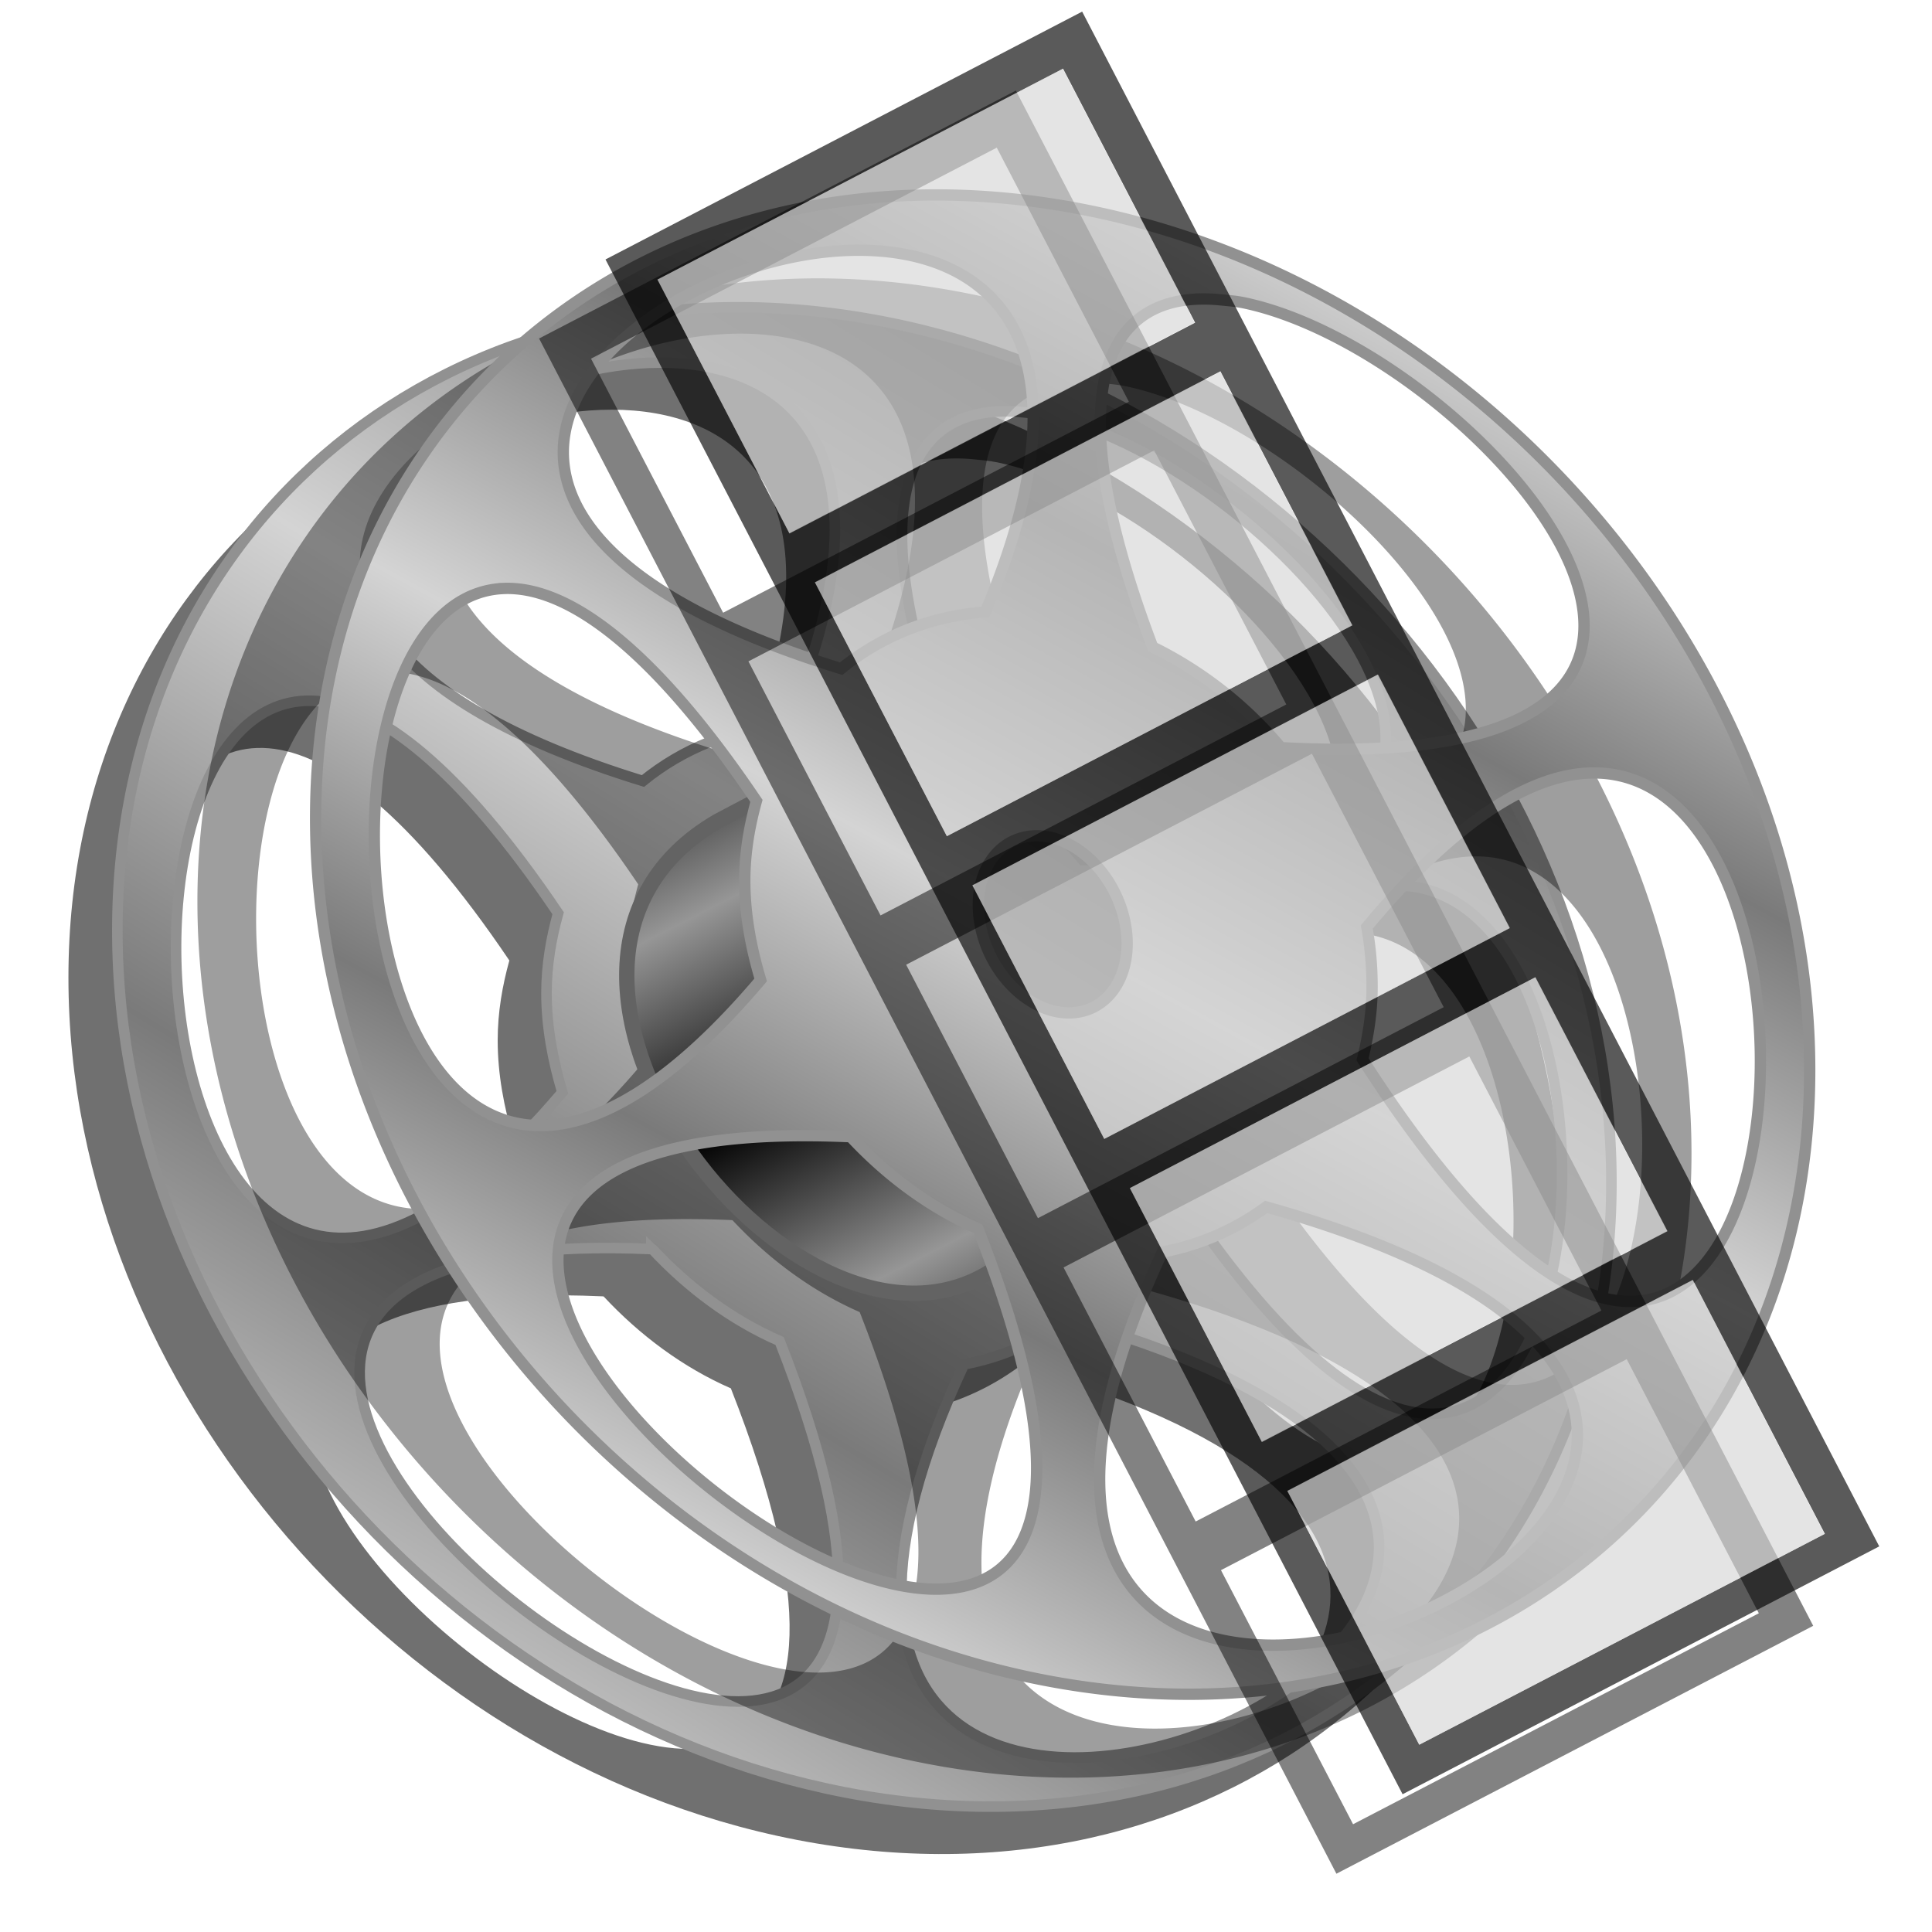 <?xml version="1.0" encoding="UTF-8" standalone="no"?>
<!-- Created with Inkscape (http://www.inkscape.org/) -->

<svg
   xmlns:dc="http://purl.org/dc/elements/1.1/"
   xmlns:cc="http://creativecommons.org/ns#"
   xmlns:rdf="http://www.w3.org/1999/02/22-rdf-syntax-ns#"
   xmlns:svg="http://www.w3.org/2000/svg"
   xmlns="http://www.w3.org/2000/svg"
   xmlns:xlink="http://www.w3.org/1999/xlink"
   xmlns:sodipodi="http://sodipodi.sourceforge.net/DTD/sodipodi-0.dtd"
   xmlns:inkscape="http://www.inkscape.org/namespaces/inkscape"
   sodipodi:docname="gmplayer.svg"
   version="1.0"
   height="256"
   width="256"
   inkscape:version="0.92.5 (2060ec1f9f, 2020-04-08)"
   sodipodi:version="0.32"
   id="svg2">
  <sodipodi:namedview
     inkscape:window-height="1056"
     inkscape:window-width="1920"
     inkscape:pageshadow="2"
     inkscape:pageopacity="0.0"
     guidetolerance="10.0"
     gridtolerance="10.0"
     objecttolerance="10.0"
     borderopacity="1.0"
     bordercolor="#666666"
     pagecolor="#ffffff"
     id="base"
     inkscape:zoom="3.4414062"
     inkscape:cx="128"
     inkscape:cy="128"
     inkscape:window-x="0"
     inkscape:window-y="0"
     inkscape:current-layer="svg2"
     showgrid="false"
     inkscape:window-maximized="1" />
  <defs
     id="defs5">
    <linearGradient
       id="linearGradient4163">
      <stop
         style="stop-color:#7a7a7a;stop-opacity:1"
         offset="0"
         id="stop4165" />
      <stop
         style="stop-color:#d4d4d4;stop-opacity:1"
         offset="1"
         id="stop4167" />
    </linearGradient>
    <linearGradient
       id="linearGradient3754">
      <stop
         id="stop3756"
         offset="0"
         style="stop-color:#010101;stop-opacity:1" />
      <stop
         id="stop3758"
         offset="1"
         style="stop-color:#969696;stop-opacity:1" />
    </linearGradient>
    <linearGradient
       y2="54.063"
       x2="52.74"
       y1="70.063"
       x1="44.002"
       spreadMethod="reflect"
       gradientUnits="userSpaceOnUse"
       id="linearGradient3777"
       xlink:href="#linearGradient4163"
       inkscape:collect="always"
       gradientTransform="matrix(1.295,0,0,1.295,-174.327,-28.337)" />
    <linearGradient
       inkscape:collect="always"
       xlink:href="#linearGradient4163"
       id="linearGradient4161"
       x1="-127.414"
       y1="67.887"
       x2="-110.533"
       y2="40.231"
       gradientUnits="userSpaceOnUse"
       spreadMethod="reflect" />
    <linearGradient
       inkscape:collect="always"
       xlink:href="#linearGradient3754"
       id="linearGradient4177"
       x1="-77.5"
       y1="67.704"
       x2="-82.591"
       y2="55.463"
       gradientUnits="userSpaceOnUse"
       spreadMethod="reflect"
       gradientTransform="matrix(0.997,-0.076,0.076,0.997,-5.348,-5.691)" />
    <filter
       inkscape:collect="always"
       style="color-interpolation-filters:sRGB"
       id="filter4188"
       x="-0.024"
       width="1.048"
       y="-0.024"
       height="1.048">
      <feGaussianBlur
         inkscape:collect="always"
         stdDeviation="0.754"
         id="feGaussianBlur4190" />
    </filter>
    <filter
       inkscape:collect="always"
       style="color-interpolation-filters:sRGB"
       id="filter4192"
       x="-0.024"
       width="1.048"
       y="-0.024"
       height="1.048">
      <feGaussianBlur
         inkscape:collect="always"
         stdDeviation="0.976"
         id="feGaussianBlur4194" />
    </filter>
    <filter
       inkscape:collect="always"
       style="color-interpolation-filters:sRGB"
       id="filter892"
       x="-0.029"
       width="1.058"
       y="-0.021"
       height="1.041">
      <feGaussianBlur
         inkscape:collect="always"
         stdDeviation="2.026"
         id="feGaussianBlur894" />
    </filter>
  </defs>
  <g
     id="g4196"
     transform="matrix(2.032,0,0,2.032,280.288,-1.579)">
    <path
       transform="matrix(1.295,0,0,1.295,-183.999,-24.408)"
       style="fill:#000000;fill-opacity:0.56;stroke:none;filter:url(#filter4188)"
       d="M 76.641,37.835 C 55.884,34.333 39.015,48.135 39.015,68.679 c 0,20.544 16.868,40.085 37.626,43.587 20.758,3.502 37.626,-10.348 37.626,-30.893 0,-20.544 -16.868,-40.037 -37.626,-43.538 z m 9.126,4.89 c 11.747,2.453 30.87,23.979 1.868,22.407 -1.777,-2.122 -3.992,-3.863 -6.458,-5.071 -5.213,-13.731 -1.98,-18.024 3.416,-17.485 0.378,0.038 0.777,0.067 1.174,0.15 z M 68.582,40.263 c 5.615,0.991 9.211,6.055 4.163,18.036 -2.788,0.204 -5.262,1.235 -7.258,2.854 -27.321,-8.425 -8.161,-22.877 3.095,-20.89 z M 49.102,57.126 c 3.054,0.252 7.116,3.28 12.115,10.686 -0.349,1.265 -0.587,2.592 -0.587,4.028 0,1.697 0.319,3.374 0.801,4.99 C 40.549,101.459 36.533,56.087 49.102,57.126 Z m 54.864,9.304 c 13.588,1.276 9.431,48.151 -12.222,14.398 0.282,-1.151 0.48,-2.371 0.48,-3.658 0,-1.022 -0.087,-2.008 -0.267,-3.007 4.922,-5.91 8.92,-8.023 12.008,-7.733 z M 65.914,84.724 c 0.009,0.01 0.044,-6.11e-4 0.053,0.009 1.818,1.947 3.984,3.566 6.404,4.625 17.399,44.236 -49.483,-6.508 -6.458,-4.634 z m 20.974,3.538 c 45.153,12.671 -23.446,41.365 -5.23,2.274 1.95,-0.368 3.716,-1.162 5.23,-2.274 z"
       id="path3762"
       inkscape:connector-curvature="0" />
    <path
       inkscape:connector-curvature="0"
       id="path2984"
       d="m -81.571,21.518 c -26.875,-4.534 -48.714,13.335 -48.714,39.934 0,26.599 21.839,51.898 48.714,56.432 26.875,4.534 48.714,-13.398 48.714,-39.997 0,-26.599 -21.839,-51.836 -48.714,-56.369 z m 11.816,6.331 c 15.209,3.176 39.968,31.046 2.418,29.01 -2.301,-2.748 -5.168,-5.001 -8.361,-6.565 -6.749,-17.778 -2.563,-23.335 4.422,-22.638 0.489,0.049 1.006,0.086 1.52,0.194 z M -92.005,24.661 c 7.269,1.283 11.925,7.84 5.39,23.351 -3.609,0.264 -6.813,1.599 -9.397,3.695 -35.373,-10.908 -10.566,-29.619 4.008,-27.046 z m -25.221,21.833 c 3.954,0.327 9.213,4.247 15.685,13.835 -0.452,1.638 -0.76,3.356 -0.76,5.215 0,2.197 0.413,4.368 1.036,6.461 -27.036,31.887 -32.235,-26.856 -15.962,-25.511 z m 71.033,12.045 c 17.592,1.653 12.211,62.342 -15.823,18.641 0.365,-1.491 0.622,-3.07 0.622,-4.735 0,-1.323 -0.112,-2.599 -0.345,-3.893 6.372,-7.651 11.549,-10.388 15.547,-10.012 z m -49.267,23.685 c 0.012,0.012 0.057,-7.92e-4 0.069,0.012 2.353,2.521 5.158,4.617 8.292,5.988 22.526,57.272 -64.066,-8.426 -8.361,-5.999 z m 27.156,4.581 c 58.459,16.405 -30.356,53.556 -6.772,2.944 2.524,-0.477 4.811,-1.504 6.772,-2.944 z"
       style="fill:url(#linearGradient4161);fill-opacity:1;stroke:#919191;stroke-opacity:1;stroke-width:0.689;stroke-miterlimit:4;stroke-dasharray:none" />
    <path
       style="fill:#020202;fill-opacity:0.38;stroke:none;filter:url(#filter4192)"
       d="m -83.763,18.936 c -23.366,-0.411 -41.301,16.524 -41.301,40.629 0,26.599 21.838,51.898 48.713,56.432 26.875,4.534 48.715,-13.397 48.715,-39.996 0,-26.599 -21.84,-51.836 -48.715,-56.369 -2.52,-0.425 -4.995,-0.653 -7.412,-0.695 z m -5.857,3.598 c 0.974,0.002 1.925,0.079 2.836,0.24 7.269,1.283 11.926,7.841 5.391,23.352 -3.609,0.264 -6.814,1.599 -9.398,3.695 C -123.954,39.595 -104.224,22.509 -89.62,22.534 Z m 22.291,3.18 c 0.413,-0.007 0.839,0.011 1.275,0.055 0.489,0.049 1.005,0.086 1.52,0.193 15.209,3.176 39.967,31.046 2.418,29.01 -2.301,-2.748 -5.169,-5 -8.361,-6.564 -6.327,-16.667 -3.042,-22.592 3.148,-22.693 z m -45.424,18.875 c 0.244,-0.008 0.494,-0.002 0.748,0.02 3.954,0.327 9.213,4.246 15.686,13.834 -0.452,1.638 -0.76,3.356 -0.76,5.215 0,2.197 0.412,4.368 1.035,6.461 C -122.657,101.506 -128.111,45.076 -112.753,44.588 Z m 71.018,12.031 c 0.259,-0.001 0.514,0.01 0.764,0.033 17.592,1.653 12.21,62.342 -15.824,18.641 0.365,-1.491 0.623,-3.071 0.623,-4.736 0,-1.323 -0.113,-2.599 -0.346,-3.893 5.974,-7.173 10.897,-10.026 14.783,-10.045 z m -36.527,4.105 a 6.02,4.544 64.482 0 1 5.367,3.811 6.02,4.544 64.482 0 1 -1.508,7.391 6.02,4.544 64.482 0 1 -6.693,-3.475 6.02,4.544 64.482 0 1 1.508,-7.391 6.02,4.544 64.482 0 1 1.326,-0.336 z m -14.484,19.549 c 0.802,0.005 1.637,0.027 2.508,0.064 0.012,0.012 0.059,-7.22e-4 0.07,0.012 2.353,2.521 5.158,4.617 8.291,5.988 22.174,56.377 -61.387,-6.404 -10.869,-6.064 z m 29.664,4.645 c 58.459,16.405 -30.356,53.555 -6.771,2.943 2.524,-0.477 4.811,-1.504 6.771,-2.943 z"
       id="path4182"
       inkscape:connector-curvature="0" />
    <path
       sodipodi:nodetypes="ccccc"
       inkscape:connector-curvature="0"
       id="path4169"
       d="m -75.675,46.173 -15.447,8.144 c -16.256,9.409 4.629,36.811 17.402,29.597 l 15.947,-9.546 C -73.72,83.914 -87.1,53.433 -75.675,46.173 Z"
       style="fill:url(#linearGradient4177);fill-opacity:1;fill-rule:evenodd;stroke:#636363;stroke-width:1px;stroke-linecap:butt;stroke-linejoin:miter;stroke-opacity:1" />
    <path
       inkscape:connector-curvature="0"
       id="path2773"
       d="m -76.055,13.496 c -23.366,-0.411 -41.301,16.524 -41.301,40.629 0,26.599 21.838,51.898 48.713,56.432 26.875,4.534 48.715,-13.397 48.715,-39.996 0,-26.599 -21.84,-51.836 -48.715,-56.369 -2.52,-0.425 -4.995,-0.653 -7.412,-0.695 z m -5.857,3.598 c 0.974,0.002 1.925,0.079 2.836,0.24 7.269,1.283 11.926,7.841 5.391,23.352 -3.609,0.264 -6.814,1.599 -9.398,3.695 -33.162,-10.226 -13.432,-27.312 1.172,-27.287 z m 22.291,3.18 c 0.413,-0.007 0.839,0.011 1.275,0.055 0.489,0.049 1.005,0.086 1.52,0.193 15.209,3.176 39.967,31.046 2.418,29.01 -2.301,-2.748 -5.169,-5 -8.361,-6.564 -6.327,-16.667 -3.042,-22.592 3.148,-22.693 z m -45.424,18.875 c 0.244,-0.008 0.494,-0.002 0.748,0.02 3.954,0.327 9.213,4.246 15.686,13.834 -0.452,1.638 -0.76,3.356 -0.76,5.215 0,2.197 0.412,4.368 1.035,6.461 -26.613,31.388 -32.068,-25.041 -16.709,-25.529 z m 71.018,12.031 c 0.259,-0.001 0.514,0.01 0.764,0.033 17.592,1.653 12.21,62.342 -15.824,18.641 0.365,-1.491 0.623,-3.071 0.623,-4.736 0,-1.323 -0.113,-2.599 -0.346,-3.893 5.974,-7.173 10.897,-10.026 14.783,-10.045 z m -36.527,4.105 a 6.02,4.544 64.482 0 1 5.367,3.811 6.02,4.544 64.482 0 1 -1.508,7.391 6.02,4.544 64.482 0 1 -6.693,-3.475 6.02,4.544 64.482 0 1 1.508,-7.391 6.02,4.544 64.482 0 1 1.326,-0.336 z m -14.484,19.549 c 0.802,0.005 1.637,0.027 2.508,0.064 0.012,0.012 0.059,-7.22e-4 0.07,0.012 2.353,2.521 5.158,4.617 8.291,5.988 22.174,56.377 -61.387,-6.404 -10.869,-6.064 z m 29.664,4.645 c 58.459,16.405 -30.356,53.555 -6.771,2.943 2.524,-0.477 4.811,-1.504 6.771,-2.943 z"
       style="fill:url(#linearGradient3777);fill-opacity:1;stroke:#919191;stroke-opacity:1;stroke-width:0.738;stroke-miterlimit:4;stroke-dasharray:none" />
  </g>
  <path
     sodipodi:nodetypes="cccccccccccccccccccccccccccccccccccc"
     inkscape:connector-curvature="0"
     style="fill:#000000;fill-opacity:0.49;stroke:none;stroke-width:3.059;filter:url(#filter892)"
     d="M 71.431,44.852 177.081,248.277 240.259,215.427 134.609,12.002 71.431,44.852 v 0 m 6.882,2.67 53.765,-27.956 17.505,33.667 -53.765,27.956 -17.505,-33.667 v 0 M 99.17,87.634 152.935,59.678 170.44,93.345 116.675,121.3 99.17,87.634 v 0 m 20.901,40.196 53.765,-27.956 17.461,33.582 -53.765,27.956 -17.461,-33.582 v 0 m 20.857,40.112 53.765,-27.956 17.505,33.667 -53.765,27.956 -17.505,-33.667 v 0 m 20.857,40.112 53.765,-27.956 17.505,33.667 -53.765,27.956 -17.505,-33.667 v 0"
     id="path860" />
  <g
     id="g858"
     transform="matrix(1.505,0,0,1.505,360.962,-6.74)">
    <path
       sodipodi:nodetypes="cccccccccccccccccccccccccccccccccccc"
       inkscape:connector-curvature="0"
       style="fill:#000000;fill-opacity:0.648;stroke:none;stroke-width:2.032"
       d="M -186.532,27.322 -116.353,162.448 -74.387,140.627 -144.565,5.501 -186.532,27.322 v 0 m 4.572,1.773 35.714,-18.57 11.628,22.363 -35.714,18.57 -11.628,-22.363 v 0 m 13.854,26.644 35.714,-18.57 11.628,22.363 -35.714,18.57 L -168.106,55.739 v 0 m 13.883,26.701 35.714,-18.57 11.599,22.307 -35.714,18.57 -11.599,-22.307 v 0 m 13.854,26.644 35.714,-18.57 11.628,22.363 -35.714,18.57 -11.628,-22.363 v 0 m 13.854,26.644 35.714,-18.57 11.628,22.363 -35.714,18.57 -11.628,-22.363 v 0"
       id="rect3789" />
    <path
       style="fill:#d5d5d5;fill-opacity:0.646;stroke:none;stroke-width:2.032"
       d="m -181.957,29.091 35.685,-18.555 11.615,22.337 -35.685,18.555 -11.615,-22.337"
       id="rect3819"
       inkscape:connector-curvature="0" />
    <path
       style="fill:#d5d5d5;fill-opacity:0.646;stroke:none;stroke-width:2.032"
       d="m -168.093,55.755 35.685,-18.555 11.615,22.337 -35.685,18.555 -11.615,-22.337"
       id="rect3821"
       inkscape:connector-curvature="0" />
    <path
       style="fill:#d5d5d5;fill-opacity:0.646;stroke:none;stroke-width:2.032"
       d="m -154.229,82.419 35.685,-18.555 11.615,22.337 -35.685,18.555 -11.615,-22.337"
       id="rect3823"
       inkscape:connector-curvature="0" />
    <path
       style="fill:#d5d5d5;fill-opacity:0.646;stroke:none;stroke-width:2.032"
       d="m -140.364,109.082 35.685,-18.555 11.615,22.337 -35.685,18.555 -11.615,-22.337"
       id="rect3825"
       inkscape:connector-curvature="0" />
    <path
       style="fill:#d5d5d5;fill-opacity:0.646;stroke:none;stroke-width:2.032"
       d="m -126.5,135.746 35.685,-18.555 11.615,22.337 -35.685,18.555 -11.615,-22.337"
       id="rect3827"
       inkscape:connector-curvature="0" />
  </g>
  <g
     font-size="7.5"
     font-variant="normal"
     letter-spacing="0"
     font-stretch="normal"
     font-weight="bold"
     line-height="125%"
     word-spacing="0"
     font-style="normal"
     transform="translate(65.076,-41.406)"
     id="text4330"
     style="font-style:normal;font-variant:normal;font-weight:bold;font-stretch:normal;font-size:7.5px;line-height:125%;font-family:STIX;letter-spacing:0;word-spacing:0;fill:#000000;fill-opacity:1;stroke:none;stroke-width:1;stroke-linecap:butt;stroke-linejoin:miter;stroke-opacity:1">
    <path
       inkscape:connector-curvature="0"
       id="path4335"
       d="m -56.133,39.468 0,-0.188 c -0.307,0 -0.443,-0.165 -0.825,-1.073 l -1.665,-3.915 -0.21,0 -1.657,4.088 c -0.285,0.705 -0.398,0.84 -0.743,0.9 l 0,0.188 1.515,0 0,-0.188 c -0.443,-0.03 -0.608,-0.113 -0.608,-0.307 0,-0.18 0.142,-0.495 0.233,-0.728 l 0.098,-0.255 1.688,0 c 0.255,0.593 0.345,0.855 0.345,1.02 0,0.165 -0.098,0.225 -0.345,0.247 l -0.24,0.022 0,0.188 2.415,0 z m -2.288,-1.77 -1.462,0 0.705,-1.823 0.757,1.823 z" />
    <path
       inkscape:connector-curvature="0"
       id="path4337"
       d="m -55.761,34.398 0,0.188 c 0.525,0.045 0.63,0.15 0.63,0.735 l 0,3.203 c 0,0.383 -0.045,0.593 -0.292,0.69 -0.083,0.037 -0.195,0.052 -0.338,0.068 l 0,0.188 2.498,0 0,-0.188 c -0.593,-0.075 -0.652,-0.142 -0.652,-0.645 l 0,-1.44 c 0.99,-0.007 1.245,-0.03 1.567,-0.15 0.623,-0.233 0.968,-0.69 0.968,-1.29 0,-0.915 -0.765,-1.357 -2.018,-1.357 l -2.362,0 z m 1.845,0.525 c 0,-0.172 0.128,-0.263 0.375,-0.263 0.623,0 0.87,0.345 0.87,1.177 0,0.833 -0.307,1.087 -1.245,1.095 l 0,-2.01 z" />
  </g>
</svg>
